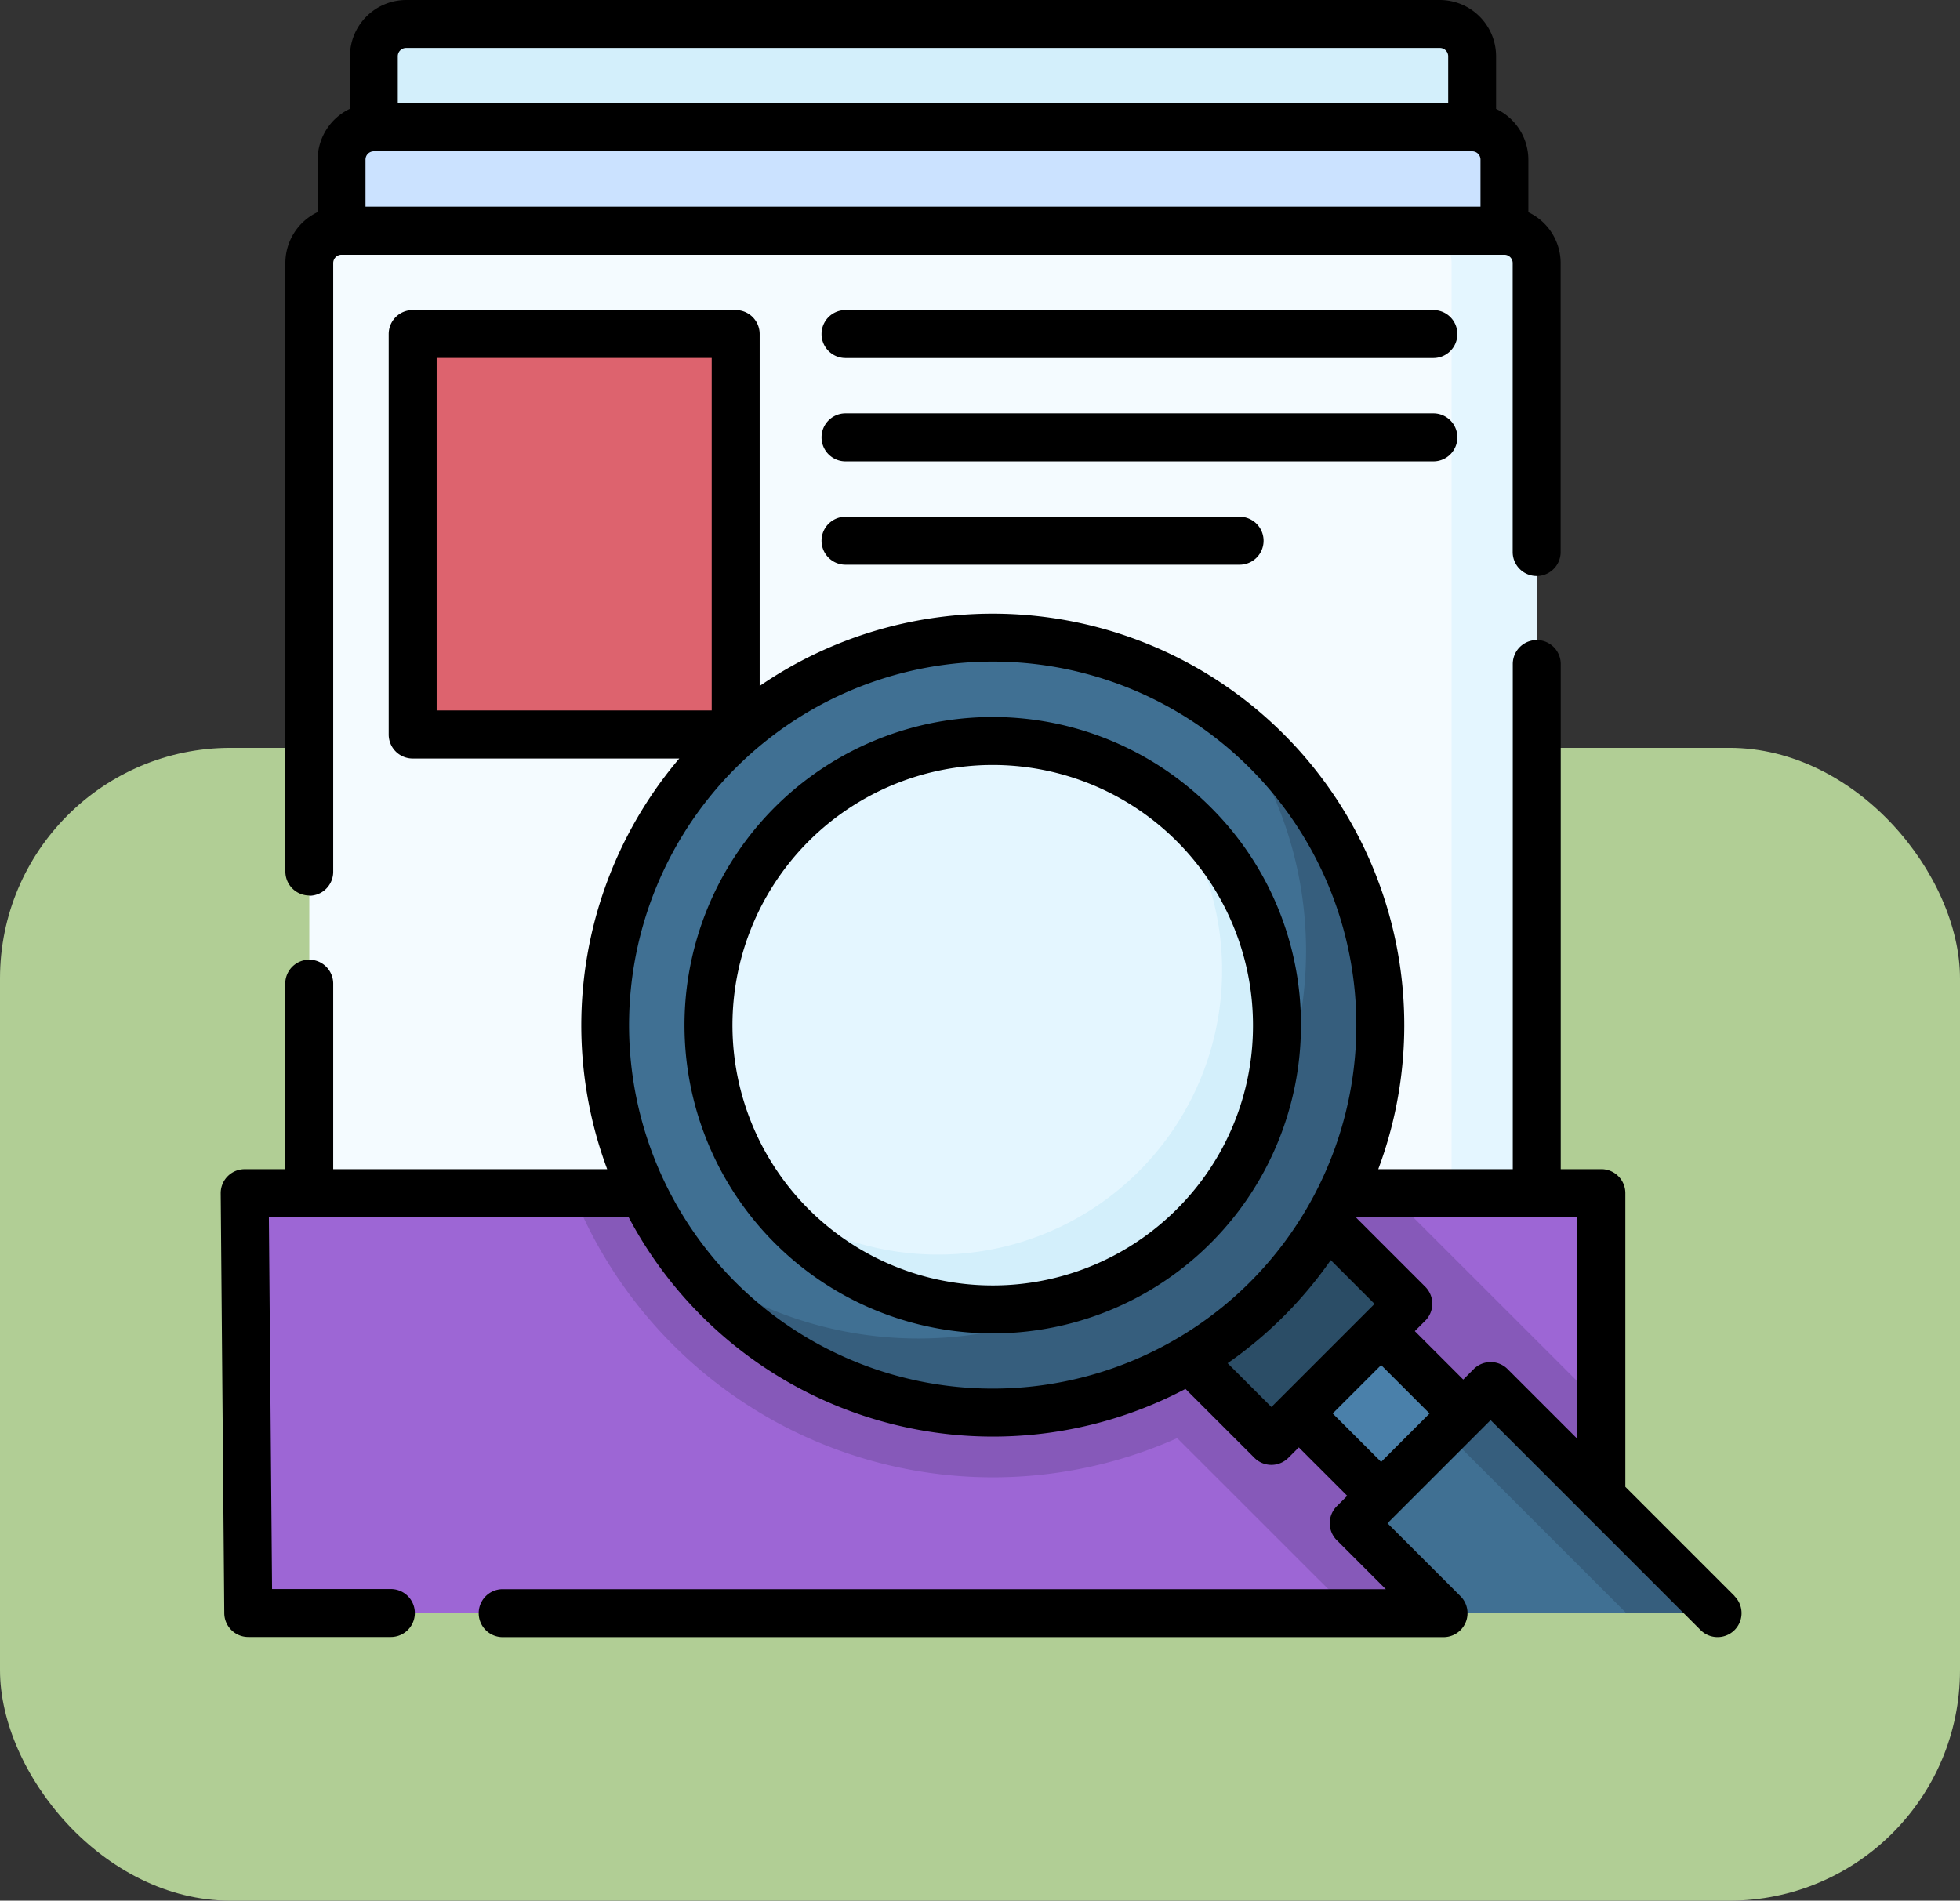 <svg xmlns="http://www.w3.org/2000/svg" xmlns:xlink="http://www.w3.org/1999/xlink" width="85" height="82.435" viewBox="0 0 85 82.435">
  <rect x="0" y="0" width="85" height="82.435" fill="#333333" stroke="none"/>
  <defs>
    <clipPath id="clip-path">
      <rect id="Rectángulo_403096" data-name="Rectángulo 403096" width="71" height="71" transform="translate(292.051 3988)" fill="#fff" stroke="#707070" stroke-width="1"/>
    </clipPath>
  </defs>
  <g id="Grupo_1101706" data-name="Grupo 1101706" transform="translate(-285 -3988)">
    <rect id="Rectángulo_402863" data-name="Rectángulo 402863" width="85" height="50" rx="10" transform="translate(285 4020.435)" fill="#b1ce95"/>
    <g id="Enmascarar_grupo_1098708" data-name="Enmascarar grupo 1098708" clip-path="url(#clip-path)">
      <g id="archivo" transform="translate(292.051 3988)">
        <g id="Grupo_1101655" data-name="Grupo 1101655">
          <path id="Trazado_912355" data-name="Trazado 912355" d="M56.792,5.523H9.165V2.441a1.4,1.4,0,0,1,1.4-1.4H55.392a1.4,1.4,0,0,1,1.4,1.4V5.523Z" fill="#d3effb"/>
        </g>
        <g id="Grupo_1101656" data-name="Grupo 1101656">
          <path id="Trazado_912356" data-name="Trazado 912356" d="M58.193,10.005H7.764V6.923a1.4,1.4,0,0,1,1.4-1.4H56.792a1.4,1.4,0,0,1,1.4,1.4Z" fill="#cbe2ff"/>
        </g>
        <g id="Grupo_1101657" data-name="Grupo 1101657">
          <path id="Trazado_912357" data-name="Trazado 912357" d="M62.4,69.96H3.717l-.155-18.21H62.4Z" fill="#9d66d5"/>
        </g>
        <g id="Grupo_1101658" data-name="Grupo 1101658">
          <path id="Trazado_912358" data-name="Trazado 912358" d="M62.4,60.955,53.911,52.47q.161-.358.305-.721H17.794A19.622,19.622,0,0,0,44,62.374L51.59,69.96H62.4V60.955Z" fill="#8659b9"/>
        </g>
        <g id="Grupo_1101659" data-name="Grupo 1101659">
          <path id="Trazado_912359" data-name="Trazado 912359" d="M59.594,51.749H6.363V11.406a1.4,1.4,0,0,1,1.4-1.4H58.193a1.4,1.4,0,0,1,1.4,1.4V51.749Z" fill="#f4fbff"/>
        </g>
        <g id="Grupo_1101660" data-name="Grupo 1101660">
          <path id="Trazado_912360" data-name="Trazado 912360" d="M9.165,16.169h17.37V30.177H9.165Z" transform="translate(41.023 5.323) rotate(90)" fill="#dd636e"/>
        </g>
        <g id="Grupo_1101661" data-name="Grupo 1101661">
          <path id="Trazado_912361" data-name="Trazado 912361" d="M58.193,10.005H54.5a1.4,1.4,0,0,1,1.4,1.4V51.749h3.692V11.406a1.4,1.4,0,0,0-1.4-1.4Z" fill="#e4f6ff"/>
        </g>
        <g id="Grupo_1101670" data-name="Grupo 1101670">
          <g id="Grupo_1101662" data-name="Grupo 1101662">
            <path id="Trazado_912362" data-name="Trazado 912362" d="M45.065,55.209h8.4v5.042h-8.4Z" transform="translate(-26.395 51.753) rotate(-45)" fill="#2b4d66"/>
          </g>
          <g id="Grupo_1101663" data-name="Grupo 1101663">
            <path id="Trazado_912363" data-name="Trazado 912363" d="M50.311,58.774h5.042v5.042H50.311Z" transform="translate(-27.872 55.319) rotate(-45)" fill="#4a80aa"/>
          </g>
          <g id="Grupo_1101664" data-name="Grupo 1101664">
            <path id="Trazado_912364" data-name="Trazado 912364" d="M67.438,69.96H55.552l-3.9-3.9,5.943-5.943Z" fill="#407093"/>
          </g>
          <g id="Grupo_1101665" data-name="Grupo 1101665">
            <path id="Trazado_912365" data-name="Trazado 912365" d="M57.594,60.116,55.613,62.1l7.863,7.863h3.962Z" fill="#365e7d"/>
          </g>
          <g id="Grupo_1101666" data-name="Grupo 1101666">
            <circle id="Elipse_11563" data-name="Elipse 11563" cx="16.81" cy="16.81" r="16.81" transform="translate(19.191 27.656)" fill="#407093"/>
          </g>
          <g id="Grupo_1101667" data-name="Grupo 1101667">
            <path id="Trazado_912366" data-name="Trazado 912366" d="M46.167,31.078A16.81,16.81,0,0,1,22.613,54.631,16.81,16.81,0,1,0,46.167,31.078Z" fill="#365e7d"/>
          </g>
          <g id="Grupo_1101668" data-name="Grupo 1101668">
            <circle id="Elipse_11564" data-name="Elipse 11564" cx="12.327" cy="12.327" r="12.327" transform="translate(23.674 32.138)" fill="#e4f6ff"/>
          </g>
          <g id="Grupo_1101669" data-name="Grupo 1101669">
            <path id="Trazado_912367" data-name="Trazado 912367" d="M43.445,34.64a12.327,12.327,0,0,1-17.27,17.27,12.327,12.327,0,1,0,17.27-17.27Z" fill="#d3effb"/>
          </g>
        </g>
        <g id="Grupo_1101671" data-name="Grupo 1101671">
          <path id="Trazado_912368" data-name="Trazado 912368" d="M6.364,38.85A1.04,1.04,0,0,0,7.4,37.81v-26.4a.361.361,0,0,1,.36-.361h50.43a.361.361,0,0,1,.36.361V23.943a1.04,1.04,0,1,0,2.08,0V11.406a2.441,2.441,0,0,0-1.4-2.2V6.923a2.442,2.442,0,0,0-1.4-2.2V2.441A2.443,2.443,0,0,0,55.392,0H10.566A2.444,2.444,0,0,0,8.125,2.441V4.719a2.442,2.442,0,0,0-1.4,2.2V9.2a2.441,2.441,0,0,0-1.4,2.2v26.4a1.04,1.04,0,0,0,1.04,1.04ZM8.8,6.923a.361.361,0,0,1,.361-.361H56.793a.361.361,0,0,1,.361.361V8.965H8.8Zm1.4-4.483a.361.361,0,0,1,.361-.361H55.392a.361.361,0,0,1,.361.361V4.483H10.2Z"/>
          <path id="Trazado_912369" data-name="Trazado 912369" d="M45.453,35.013a13.367,13.367,0,1,0,3.915,9.452A13.279,13.279,0,0,0,45.453,35.013ZM43.982,52.447a11.287,11.287,0,1,1,3.306-7.981A11.214,11.214,0,0,1,43.982,52.447Z"/>
          <path id="Trazado_912370" data-name="Trazado 912370" d="M68.174,69.224l-4.738-4.738V51.749a1.04,1.04,0,0,0-1.04-1.04H60.634V28.8a1.04,1.04,0,1,0-2.08,0V50.709H52.721A17.849,17.849,0,0,0,25.894,29.752V14.488a1.04,1.04,0,0,0-1.04-1.04H10.846a1.04,1.04,0,0,0-1.04,1.04v17.37a1.04,1.04,0,0,0,1.04,1.04H22.407a17.887,17.887,0,0,0-3.126,17.812H7.4V42.664a1.04,1.04,0,1,0-2.08,0v8.046H3.561a1.04,1.04,0,0,0-1.04,1.049l.155,18.21A1.04,1.04,0,0,0,3.717,71H9.9a1.04,1.04,0,1,0,0-2.08H4.748L4.61,52.79h15.6a17.878,17.878,0,0,0,24.15,7.449l2.99,2.99a1.04,1.04,0,0,0,1.471,0l.453-.453,2.1,2.1-.453.453a1.04,1.04,0,0,0,0,1.471l2.126,2.126H14.749a1.04,1.04,0,1,0,0,2.08H55.554a1.04,1.04,0,0,0,.733-1.775l-3.166-3.166,4.472-4.472L66.7,70.7a1.04,1.04,0,0,0,1.471-1.471Zm-56.288-53.7H23.814v15.29H11.886ZM24.85,55.616a15.77,15.77,0,1,1,22.3,0A15.788,15.788,0,0,1,24.85,55.616Zm21.338,3.509a17.964,17.964,0,0,0,4.472-4.472l1.9,1.9-4.472,4.472Zm4.557,2.18,2.1-2.1,2.1,2.1-2.1,2.1Zm6.114-1.924-.453.453-2.1-2.1.453-.453a1.04,1.04,0,0,0,0-1.471l-2.99-2.99.019-.035h9.563v9.616L58.33,59.38a1.04,1.04,0,0,0-1.471,0Z"/>
          <path id="Trazado_912371" data-name="Trazado 912371" d="M55.111,13.448H29.617a1.04,1.04,0,1,0,0,2.08H55.111a1.04,1.04,0,0,0,0-2.08Z"/>
          <path id="Trazado_912372" data-name="Trazado 912372" d="M56.151,18.97a1.04,1.04,0,0,0-1.04-1.04H29.617a1.04,1.04,0,1,0,0,2.08H55.111A1.04,1.04,0,0,0,56.151,18.97Z"/>
          <path id="Trazado_912373" data-name="Trazado 912373" d="M29.617,22.413a1.04,1.04,0,0,0,0,2.08h17.09a1.04,1.04,0,1,0,0-2.08Z"/>
        </g>
      </g>
    </g>
  </g>
</svg>
